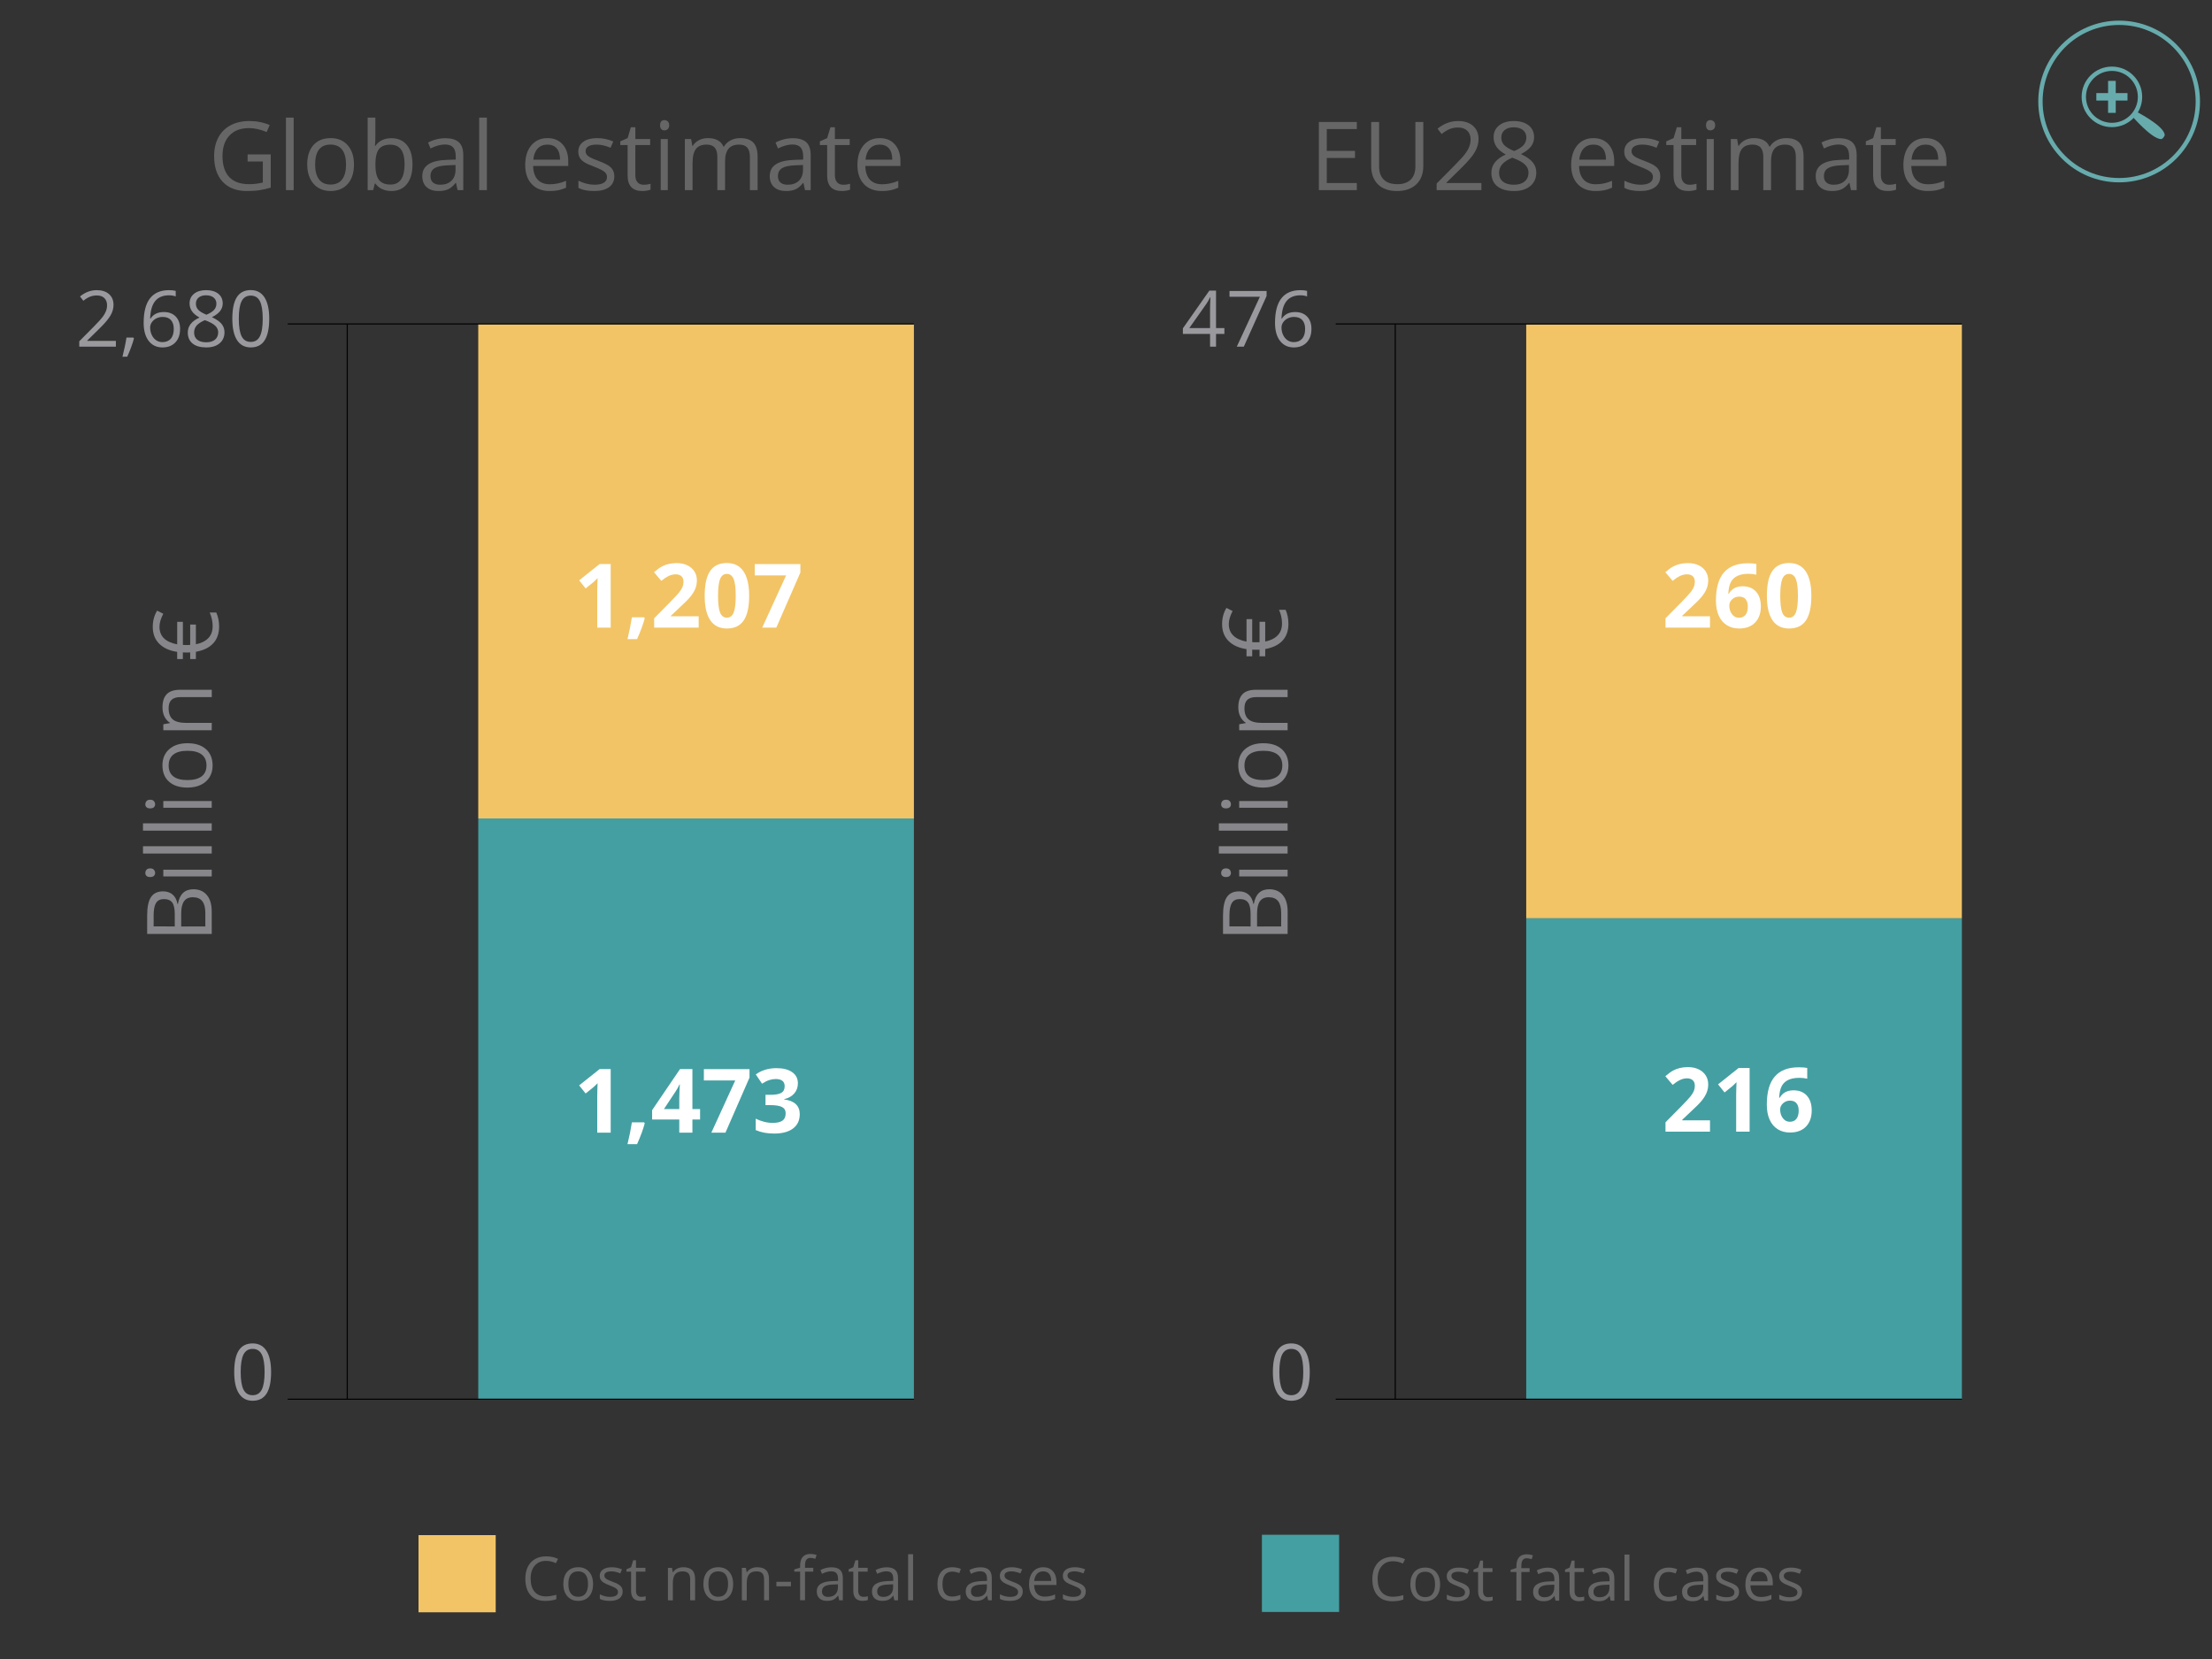 <?xml version="1.0" encoding="utf-8"?>
<!-- Generator: Adobe Illustrator 16.0.0, SVG Export Plug-In . SVG Version: 6.00 Build 0)  -->
<!DOCTYPE svg PUBLIC "-//W3C//DTD SVG 1.1//EN" "http://www.w3.org/Graphics/SVG/1.1/DTD/svg11.dtd">
<svg version="1.1" id="Capa_1" xmlns="http://www.w3.org/2000/svg" xmlns:xlink="http://www.w3.org/1999/xlink" x="0px" y="0px"
	 width="510.236px" height="382.676px" viewBox="0 0 510.236 382.676" enable-background="new 0 0 510.236 382.676"
	 xml:space="preserve">
<rect x="0" y="0" width="510.236" height="382.676" fill="#333333" stroke="none"/>
<g>
	<rect x="352.051" y="211.811" fill="#449FA2" width="100.491" height="110.943"/>
	<rect x="352.051" y="74.773" fill="#F2C466" width="100.491" height="137.038"/>
</g>
<g>
	<path fill="#9A999E" d="M272.852,77.02v-1.283l6.1-8.693h1.547v8.64h1.928v1.336h-1.928v2.944h-1.379V77.02H272.852z
		 M274.329,75.684h4.791v-4.271c0-0.838,0.029-1.784,0.088-2.839h-0.068c-0.281,0.563-0.545,1.028-0.791,1.397L274.329,75.684z"/>
	<path fill="#9A999E" d="M283.61,68.45v-1.336h8.553v1.161l-5.256,11.688h-1.617l5.326-11.514L283.61,68.45L283.61,68.45z"/>
	<path fill="#9A999E" d="M294.104,74.475c0-2.526,0.49-4.416,1.473-5.667c0.98-1.251,2.436-1.877,4.355-1.877
		c0.664,0,1.188,0.056,1.57,0.167v1.274c-0.453-0.17-0.973-0.255-1.555-0.255c-1.377,0-2.43,0.431-3.154,1.292
		c-0.729,0.862-1.125,2.215-1.195,4.062h0.104c0.646-0.997,1.664-1.495,3.061-1.495c1.16,0,2.074,0.348,2.742,1.043
		s1.002,1.64,1.002,2.832c0,1.333-0.365,2.382-1.1,3.145c-0.732,0.763-1.725,1.145-2.971,1.145c-1.33,0-2.385-0.499-3.164-1.498
		C294.495,77.644,294.104,76.255,294.104,74.475z M295.598,75.524c0,0.605,0.117,1.169,0.352,1.693
		c0.234,0.523,0.568,0.937,0.998,1.243c0.434,0.306,0.922,0.458,1.475,0.458c0.832,0,1.477-0.263,1.938-0.789
		c0.459-0.526,0.689-1.286,0.689-2.279c0-0.852-0.215-1.522-0.643-2.01c-0.428-0.487-1.064-0.731-1.916-0.731
		c-0.525,0-1.012,0.109-1.451,0.326c-0.438,0.217-0.789,0.517-1.049,0.899C295.729,74.716,295.598,75.113,295.598,75.524z"/>
</g>
<g>
	<path fill="#FFFFFF" d="M394.434,144.775h-10.258v-2.158l3.684-3.724c1.092-1.118,1.803-1.892,2.139-2.324
		c0.334-0.432,0.574-0.831,0.725-1.199c0.146-0.368,0.221-0.75,0.221-1.145c0-0.588-0.162-1.027-0.486-1.315
		s-0.758-0.432-1.301-0.432c-0.566,0-1.121,0.131-1.654,0.392c-0.535,0.261-1.096,0.632-1.678,1.114l-1.686-1.998
		c0.723-0.615,1.318-1.05,1.795-1.305c0.477-0.254,0.994-0.45,1.557-0.587c0.563-0.137,1.191-0.206,1.889-0.206
		c0.918,0,1.727,0.167,2.43,0.502s1.248,0.803,1.637,1.405c0.387,0.602,0.582,1.292,0.582,2.067c0,0.676-0.119,1.31-0.355,1.902
		c-0.236,0.592-0.605,1.199-1.104,1.822c-0.498,0.622-1.377,1.509-2.635,2.66l-1.887,1.777v0.14h6.393v2.612H394.434
		L394.434,144.775z"/>
	<path fill="#FFFFFF" d="M395.809,138.542c0-2.904,0.615-5.065,1.842-6.484c1.229-1.418,3.066-2.128,5.516-2.128
		c0.838,0,1.492,0.05,1.969,0.15v2.479c-0.596-0.134-1.186-0.201-1.768-0.201c-1.063,0-1.932,0.161-2.604,0.481
		c-0.672,0.321-1.176,0.797-1.51,1.425c-0.334,0.629-0.531,1.522-0.594,2.68h0.131c0.662-1.138,1.725-1.707,3.184-1.707
		c1.311,0,2.338,0.412,3.08,1.235c0.744,0.823,1.115,1.96,1.115,3.413c0,1.566-0.441,2.806-1.326,3.719
		c-0.883,0.914-2.107,1.37-3.672,1.37c-1.084,0-2.029-0.251-2.836-0.753c-0.809-0.501-1.432-1.234-1.867-2.198
		C396.028,141.062,395.809,139.901,395.809,138.542z M401.11,142.497c0.662,0,1.17-0.223,1.525-0.667
		c0.354-0.445,0.529-1.079,0.529-1.902c0-0.716-0.165-1.28-0.494-1.691c-0.332-0.412-0.832-0.618-1.5-0.618
		c-0.633,0-1.166,0.205-1.611,0.612c-0.445,0.408-0.668,0.883-0.668,1.425c0,0.796,0.209,1.469,0.627,2.018
		C399.936,142.223,400.469,142.497,401.11,142.497z"/>
	<path fill="#FFFFFF" d="M417.821,137.438c0,2.563-0.42,4.46-1.26,5.691s-2.133,1.847-3.879,1.847c-1.693,0-2.969-0.636-3.83-1.907
		c-0.859-1.271-1.289-3.148-1.289-5.631c0-2.589,0.418-4.498,1.254-5.726c0.838-1.228,2.125-1.842,3.865-1.842
		c1.693,0,2.973,0.642,3.84,1.927C417.387,133.082,417.821,134.962,417.821,137.438z M410.645,137.438c0,1.8,0.154,3.09,0.467,3.87
		c0.313,0.779,0.834,1.169,1.57,1.169c0.723,0,1.244-0.395,1.564-1.185s0.48-2.074,0.48-3.854c0-1.8-0.162-3.093-0.486-3.879
		c-0.322-0.786-0.844-1.179-1.561-1.179c-0.729,0-1.252,0.393-1.566,1.179C410.802,134.345,410.645,135.638,410.645,137.438z"/>
</g>
<g>
	<path fill="#FFFFFF" d="M394.434,261.034h-10.258v-2.158l3.684-3.724c1.092-1.117,1.803-1.895,2.139-2.324
		c0.334-0.432,0.574-0.83,0.725-1.199c0.146-0.367,0.221-0.749,0.221-1.145c0-0.588-0.162-1.026-0.486-1.314
		c-0.324-0.287-0.758-0.432-1.301-0.432c-0.566,0-1.121,0.131-1.654,0.392c-0.535,0.261-1.096,0.632-1.678,1.114l-1.686-1.998
		c0.723-0.615,1.318-1.051,1.795-1.305s0.994-0.449,1.557-0.588c0.563-0.138,1.191-0.205,1.889-0.205
		c0.918,0,1.727,0.168,2.43,0.502s1.248,0.803,1.637,1.406c0.387,0.602,0.582,1.291,0.582,2.064c0,0.677-0.119,1.313-0.355,1.9
		c-0.236,0.594-0.605,1.199-1.104,1.822c-0.498,0.622-1.377,1.51-2.635,2.66l-1.887,1.776v0.14h6.393v2.612h-0.005V261.034
		L394.434,261.034z"/>
	<path fill="#FFFFFF" d="M403.579,261.034h-3.102v-8.491l0.029-1.396l0.051-1.524c-0.516,0.517-0.873,0.854-1.074,1.015
		l-1.686,1.354l-1.496-1.867l4.729-3.765h2.549V261.034z"/>
	<path fill="#FFFFFF" d="M407.546,254.801c0-2.904,0.611-5.064,1.842-6.484c1.227-1.418,3.064-2.127,5.516-2.127
		c0.836,0,1.492,0.052,1.967,0.15v2.479c-0.596-0.133-1.184-0.198-1.768-0.198c-1.063,0-1.932,0.161-2.604,0.479
		c-0.672,0.321-1.176,0.797-1.512,1.426c-0.334,0.631-0.531,1.521-0.592,2.682h0.131c0.662-1.139,1.723-1.707,3.183-1.707
		c1.313,0,2.341,0.412,3.081,1.234c0.742,0.822,1.113,1.959,1.113,3.412c0,1.565-0.439,2.807-1.324,3.721
		c-0.883,0.912-2.105,1.367-3.674,1.367c-1.084,0-2.028-0.25-2.836-0.752c-0.807-0.502-1.428-1.232-1.867-2.196
		C407.762,257.32,407.546,256.16,407.546,254.801z M412.844,258.756c0.662,0,1.172-0.223,1.523-0.668
		c0.355-0.445,0.533-1.078,0.533-1.902c0-0.715-0.166-1.277-0.498-1.688c-0.33-0.411-0.83-0.618-1.5-0.618
		c-0.629,0-1.166,0.205-1.611,0.613c-0.443,0.406-0.668,0.883-0.668,1.425c0,0.796,0.213,1.47,0.631,2.019
		C411.673,258.48,412.2,258.756,412.844,258.756z"/>
</g>
<rect x="110.319" y="188.787" fill="#449FA2" width="100.49" height="133.97"/>
<rect x="110.319" y="74.726" fill="#F2C466" width="100.49" height="114.061"/>
<path fill="#87868A" d="M45.182,152.019h-1.313v-1.529l-0.428,0.021h-0.448l-0.813-0.021v1.528h-1.313v-1.652
	c-1.771-0.265-3.146-0.894-4.146-1.885c-0.992-0.992-1.484-2.292-1.484-3.902c0-1.365,0.334-2.608,1.002-3.729l1.42,0.724
	c-0.582,1.128-0.872,2.13-0.872,3.006c0,2.167,1.357,3.519,4.086,4.055v-5.195h1.313v5.319l0.581,0.021h0.646l0.458-0.021v-4.698
	h1.313v4.554c1.229-0.251,2.185-0.721,2.854-1.41c0.675-0.689,1.015-1.611,1.015-2.767c0-1.06-0.229-2.109-0.682-3.148h1.521
	c0.438,0.992,0.649,2.068,0.649,3.23c0,1.609-0.457,2.905-1.371,3.887c-0.913,0.981-2.239,1.628-3.985,1.94L45.182,152.019
	L45.182,152.019z"/>
<line fill="none" stroke="#000000" stroke-width="0.25" stroke-miterlimit="10" x1="210.81" y1="322.754" x2="66.381" y2="322.754"/>
<line fill="none" stroke="#000000" stroke-width="0.25" stroke-miterlimit="10" x1="80.1" y1="74.725" x2="80.1" y2="322.754"/>
<line fill="none" stroke="#000000" stroke-width="0.25" stroke-miterlimit="10" x1="210.81" y1="74.725" x2="66.381" y2="74.725"/>
<path fill="#87868A" d="M291.846,151.387h-1.314v-1.528l-0.428,0.021h-0.449l-0.813-0.021v1.528h-1.314v-1.652
	c-1.77-0.265-3.146-0.894-4.146-1.885c-0.991-0.992-1.487-2.292-1.487-3.902c0-1.365,0.334-2.608,1.002-3.729l1.418,0.724
	c-0.58,1.128-0.871,2.13-0.871,3.006c0,2.167,1.361,3.519,4.086,4.055v-5.195h1.314v5.319l0.582,0.021h0.645l0.461-0.021v-4.698
	h1.313v4.554c1.229-0.251,2.182-0.721,2.854-1.41c0.683-0.689,1.019-1.611,1.019-2.767c0-1.06-0.229-2.109-0.688-3.148h1.521
	c0.436,0.992,0.646,2.068,0.646,3.23c0,1.609-0.452,2.905-1.366,3.887c-0.911,0.981-2.24,1.628-3.986,1.94v1.671H291.846z"/>
<line fill="none" stroke="#000000" stroke-width="0.25" stroke-miterlimit="10" x1="321.84" y1="74.724" x2="321.84" y2="322.754"/>
<line fill="none" stroke="#000000" stroke-width="0.25" stroke-miterlimit="10" x1="452.55" y1="322.754" x2="308.108" y2="322.754"/>
<g>
	
		<line fill="none" stroke="#000000" stroke-width="0.25" stroke-miterlimit="10" x1="452.55" y1="74.724" x2="308.108" y2="74.724"/>
</g>
<rect x="96.538" y="354.105" fill="#F2C466" width="17.804" height="17.801"/>
<g>
	<path fill="#666666" d="M121.177,364.125c0-1.027,0.188-1.932,0.567-2.705c0.382-0.773,0.938-1.371,1.66-1.791
		c0.729-0.418,1.582-0.627,2.566-0.627c1.049,0,1.965,0.189,2.748,0.574l-0.492,0.996c-0.756-0.354-1.516-0.531-2.271-0.531
		c-1.099,0-1.966,0.365-2.601,1.098c-0.638,0.729-0.955,1.729-0.955,3.002c0,1.311,0.308,2.314,0.92,3.027
		c0.613,0.713,1.486,1.068,2.621,1.068c0.697,0,1.492-0.125,2.387-0.375v1.021c-0.688,0.263-1.547,0.394-2.563,0.394
		c-1.475,0-2.605-0.444-3.4-1.342C121.574,367.04,121.177,365.771,121.177,364.125z"/>
	<path fill="#666666" d="M129.942,365.379c0-1.219,0.305-2.168,0.913-2.85c0.605-0.68,1.454-1.021,2.535-1.021
		c1.046,0,1.876,0.35,2.487,1.044c0.615,0.696,0.928,1.64,0.928,2.825c0,1.225-0.312,2.18-0.924,2.865
		c-0.609,0.688-1.461,1.029-2.542,1.029c-0.669,0-1.263-0.156-1.775-0.477c-0.521-0.313-0.918-0.768-1.199-1.354
		C130.083,366.857,129.942,366.168,129.942,365.379z M131.104,365.379c0,0.959,0.188,1.689,0.575,2.191
		c0.383,0.504,0.942,0.756,1.688,0.756c0.743,0,1.313-0.25,1.694-0.75c0.385-0.502,0.578-1.232,0.578-2.197
		c0-0.955-0.193-1.68-0.578-2.176c-0.389-0.494-0.955-0.742-1.708-0.742c-0.744,0-1.31,0.244-1.688,0.732
		C131.295,363.684,131.104,364.411,131.104,365.379z"/>
	<path fill="#666666" d="M138.337,363.489c0-0.611,0.247-1.095,0.743-1.447c0.496-0.354,1.178-0.53,2.042-0.53
		c0.803,0,1.585,0.163,2.354,0.491l-0.396,0.925c-0.75-0.312-1.429-0.466-2.037-0.466c-0.539,0-0.94,0.084-1.22,0.252
		c-0.273,0.171-0.411,0.402-0.411,0.699c0,0.201,0.053,0.373,0.154,0.515c0.103,0.146,0.269,0.276,0.496,0.403
		c0.229,0.129,0.667,0.313,1.313,0.558c0.894,0.323,1.486,0.649,1.792,0.979c0.312,0.329,0.46,0.741,0.46,1.239
		c0,0.69-0.259,1.229-0.771,1.604c-0.521,0.375-1.241,0.563-2.175,0.563c-0.992,0-1.771-0.151-2.32-0.465v-1.047
		c0.356,0.184,0.745,0.323,1.156,0.434c0.41,0.104,0.81,0.154,1.188,0.154c0.596,0,1.051-0.097,1.37-0.283
		c0.319-0.188,0.479-0.479,0.479-0.864c0-0.293-0.131-0.543-0.384-0.75c-0.255-0.209-0.748-0.453-1.479-0.733
		c-0.699-0.265-1.194-0.488-1.487-0.685c-0.292-0.195-0.51-0.416-0.649-0.662C138.408,364.126,138.337,363.831,138.337,363.489z"/>
	<path fill="#666666" d="M144.503,362.529v-0.547l1.072-0.476l0.479-1.6h0.652v1.731h2.174v0.883h-2.174v4.418
		c0,0.453,0.106,0.806,0.32,1.043c0.214,0.242,0.508,0.363,0.882,0.363c0.2,0,0.396-0.017,0.581-0.045
		c0.188-0.029,0.335-0.063,0.444-0.095v0.858c-0.123,0.06-0.309,0.104-0.543,0.146c-0.24,0.037-0.455,0.058-0.646,0.058
		c-1.448,0-2.174-0.765-2.174-2.289v-4.457L144.503,362.529L144.503,362.529z"/>
	<path fill="#666666" d="M154.072,369.141v-7.492h0.923l0.188,1.016h0.055c0.229-0.365,0.559-0.646,0.979-0.852
		c0.422-0.203,0.891-0.303,1.4-0.303c0.902,0,1.581,0.219,2.037,0.652c0.456,0.438,0.684,1.133,0.684,2.09v4.889H159.2v-4.854
		c0-0.611-0.139-1.068-0.417-1.369c-0.277-0.302-0.713-0.453-1.306-0.453c-0.784,0-1.358,0.213-1.727,0.643
		c-0.36,0.424-0.548,1.125-0.548,2.104v3.938L154.072,369.141L154.072,369.141z"/>
	<path fill="#666666" d="M162.25,365.379c0-1.219,0.309-2.168,0.913-2.85c0.608-0.68,1.453-1.021,2.534-1.021
		c1.046,0,1.876,0.35,2.491,1.044c0.616,0.696,0.924,1.64,0.924,2.825c0,1.225-0.307,2.18-0.92,2.865
		c-0.612,0.688-1.461,1.029-2.542,1.029c-0.669,0-1.262-0.156-1.778-0.477c-0.519-0.313-0.918-0.768-1.199-1.354
		C162.389,366.857,162.25,366.168,162.25,365.379z M163.412,365.379c0,0.959,0.19,1.689,0.574,2.191
		c0.384,0.504,0.947,0.756,1.691,0.756c0.739,0,1.309-0.25,1.69-0.75c0.385-0.502,0.578-1.232,0.578-2.197
		c0-0.955-0.193-1.68-0.578-2.176c-0.387-0.494-0.955-0.742-1.708-0.742c-0.744,0-1.307,0.244-1.686,0.732
		C163.6,363.684,163.412,364.411,163.412,365.379z"/>
	<path fill="#666666" d="M171.122,369.141v-7.492h0.923l0.188,1.016h0.055c0.232-0.365,0.563-0.646,0.979-0.852
		c0.417-0.203,0.887-0.303,1.397-0.303c0.901,0,1.581,0.219,2.036,0.652c0.456,0.438,0.688,1.133,0.688,2.09v4.889h-1.139v-4.854
		c0-0.611-0.14-1.068-0.417-1.369c-0.274-0.302-0.713-0.453-1.307-0.453c-0.784,0-1.357,0.213-1.723,0.643
		c-0.364,0.424-0.551,1.125-0.551,2.104v3.938L171.122,369.141L171.122,369.141z"/>
	<path fill="#666666" d="M179.087,365.906v-1.038h3.355v1.038H179.087z"/>
	<path fill="#666666" d="M183.214,362.529v-0.514l1.344-0.41v-0.414c0-1.834,0.805-2.75,2.409-2.75c0.396,0,0.861,0.078,1.396,0.231
		l-0.294,0.897c-0.438-0.145-0.813-0.215-1.121-0.215c-0.429,0-0.744,0.146-0.949,0.433c-0.205,0.28-0.309,0.737-0.309,1.369v0.481
		h1.907v0.883h-1.907v6.608h-1.135v-6.608L183.214,362.529L183.214,362.529z"/>
	<path fill="#666666" d="M188.402,367.077c0-1.511,1.212-2.302,3.636-2.373l1.272-0.043v-0.472c0-0.594-0.126-1.032-0.379-1.315
		c-0.252-0.285-0.656-0.426-1.211-0.426c-0.623,0-1.328,0.192-2.115,0.579l-0.354-0.87c0.369-0.197,0.772-0.353,1.213-0.466
		c0.439-0.11,0.885-0.168,1.323-0.168c0.896,0,1.554,0.199,1.982,0.597c0.432,0.396,0.646,1.03,0.646,1.905v5.113h-0.841
		l-0.227-1.058h-0.059c-0.373,0.465-0.745,0.776-1.114,0.94c-0.368,0.164-0.835,0.246-1.39,0.246c-0.747,0-1.332-0.188-1.755-0.567
		C188.609,368.32,188.402,367.779,188.402,367.077z M189.605,367.09c0,0.412,0.124,0.727,0.372,0.939
		c0.248,0.217,0.595,0.322,1.04,0.322c0.705,0,1.259-0.193,1.662-0.584c0.398-0.393,0.604-0.938,0.604-1.639v-0.68l-1.134,0.049
		c-0.899,0.029-1.55,0.172-1.947,0.422C189.804,366.174,189.605,366.563,189.605,367.09z"/>
	<path fill="#666666" d="M195.759,362.529v-0.547l1.073-0.476l0.479-1.6h0.652v1.731h2.178v0.883h-2.178v4.418
		c0,0.453,0.106,0.806,0.321,1.043c0.214,0.242,0.508,0.363,0.882,0.363c0.2,0,0.396-0.017,0.581-0.045
		c0.188-0.029,0.335-0.063,0.443-0.095v0.858c-0.123,0.06-0.305,0.104-0.543,0.146c-0.239,0.037-0.455,0.058-0.646,0.058
		c-1.445,0-2.174-0.765-2.174-2.289v-4.457L195.759,362.529L195.759,362.529z"/>
	<path fill="#666666" d="M201.131,367.077c0-1.511,1.212-2.302,3.639-2.373l1.271-0.043v-0.472c0-0.594-0.126-1.032-0.379-1.315
		c-0.253-0.285-0.656-0.426-1.212-0.426c-0.622,0-1.327,0.192-2.114,0.579l-0.354-0.87c0.369-0.197,0.771-0.353,1.213-0.466
		c0.438-0.11,0.882-0.168,1.323-0.168c0.894,0,1.554,0.199,1.979,0.597c0.435,0.396,0.646,1.03,0.646,1.905v5.113h-0.843
		l-0.228-1.058h-0.056c-0.373,0.465-0.745,0.776-1.114,0.94c-0.371,0.164-0.834,0.246-1.39,0.246c-0.747,0-1.332-0.188-1.758-0.567
		C201.343,368.323,201.131,367.779,201.131,367.077z M202.335,367.09c0,0.412,0.124,0.727,0.372,0.939
		c0.248,0.217,0.599,0.322,1.04,0.322c0.705,0,1.259-0.193,1.662-0.584c0.401-0.393,0.604-0.938,0.604-1.639v-0.68l-1.137,0.049
		c-0.896,0.029-1.55,0.172-1.944,0.422C202.534,366.173,202.335,366.563,202.335,367.09z"/>
	<path fill="#666666" d="M209.478,369.141v-10.639h1.135v10.639H209.478z"/>
	<path fill="#666666" d="M216.239,365.441c0-1.254,0.301-2.226,0.899-2.905c0.598-0.683,1.457-1.024,2.569-1.024
		c0.359,0,0.724,0.038,1.08,0.116c0.359,0.076,0.646,0.168,0.852,0.272l-0.353,0.964c-0.251-0.101-0.521-0.185-0.816-0.25
		c-0.3-0.064-0.563-0.099-0.786-0.099c-1.521,0-2.283,0.971-2.283,2.907c0,0.925,0.187,1.632,0.559,2.119
		c0.371,0.492,0.921,0.737,1.649,0.737c0.624,0,1.266-0.137,1.921-0.401v1.004c-0.501,0.265-1.133,0.394-1.894,0.394
		c-1.089,0-1.926-0.334-2.516-1.002C216.534,367.607,216.239,366.663,216.239,365.441z"/>
	<path fill="#666666" d="M222.76,367.077c0-1.511,1.216-2.302,3.639-2.373l1.271-0.043v-0.472c0-0.594-0.126-1.032-0.379-1.315
		c-0.252-0.285-0.656-0.426-1.211-0.426c-0.623,0-1.328,0.192-2.115,0.579l-0.354-0.87c0.369-0.197,0.771-0.353,1.213-0.466
		c0.44-0.11,0.882-0.168,1.323-0.168c0.894,0,1.555,0.199,1.979,0.597c0.435,0.396,0.646,1.03,0.646,1.905v5.113h-0.841
		l-0.229-1.058h-0.056c-0.373,0.465-0.745,0.776-1.114,0.94c-0.371,0.164-0.834,0.246-1.39,0.246c-0.747,0-1.332-0.188-1.755-0.567
		C222.971,368.323,222.76,367.779,222.76,367.077z M223.963,367.09c0,0.412,0.124,0.727,0.372,0.939
		c0.248,0.217,0.599,0.322,1.04,0.322c0.705,0,1.259-0.193,1.662-0.584c0.401-0.393,0.604-0.938,0.604-1.639v-0.68l-1.137,0.049
		c-0.896,0.029-1.55,0.172-1.944,0.422C224.163,366.174,223.963,366.563,223.963,367.09z"/>
	<path fill="#666666" d="M230.629,363.489c0-0.611,0.248-1.095,0.744-1.447c0.495-0.354,1.177-0.53,2.042-0.53
		c0.802,0,1.585,0.163,2.354,0.491l-0.396,0.925c-0.75-0.312-1.43-0.466-2.037-0.466c-0.539,0-0.941,0.084-1.221,0.252
		c-0.273,0.171-0.41,0.402-0.41,0.699c0,0.201,0.052,0.373,0.153,0.515c0.104,0.146,0.27,0.276,0.496,0.403
		c0.229,0.129,0.667,0.313,1.313,0.558c0.893,0.323,1.485,0.649,1.792,0.979c0.311,0.329,0.46,0.741,0.46,1.239
		c0,0.69-0.26,1.229-0.771,1.604c-0.52,0.375-1.241,0.563-2.175,0.563c-0.992,0-1.77-0.151-2.32-0.465v-1.047
		c0.355,0.184,0.745,0.323,1.156,0.434c0.408,0.104,0.81,0.154,1.188,0.154c0.594,0,1.05-0.097,1.369-0.283
		c0.319-0.188,0.479-0.479,0.479-0.864c0-0.293-0.131-0.543-0.384-0.75c-0.254-0.209-0.748-0.453-1.479-0.733
		c-0.699-0.265-1.193-0.488-1.486-0.685c-0.292-0.195-0.511-0.416-0.652-0.662C230.7,364.125,230.629,363.831,230.629,363.489z"/>
	<path fill="#666666" d="M237.369,365.456c0-1.209,0.297-2.168,0.89-2.879c0.597-0.711,1.393-1.066,2.393-1.066
		c0.937,0,1.676,0.31,2.222,0.927c0.545,0.619,0.816,1.437,0.816,2.444v0.718h-5.154c0.022,0.879,0.245,1.547,0.669,2.004
		c0.422,0.455,1.02,0.687,1.782,0.687c0.806,0,1.601-0.168,2.387-0.507v1.013c-0.396,0.175-0.776,0.3-1.136,0.373
		c-0.356,0.073-0.787,0.108-1.292,0.108c-1.104,0-1.979-0.338-2.613-1.012C237.689,367.59,237.369,366.652,237.369,365.456z
		 M238.557,364.676h3.924c0-0.717-0.16-1.264-0.479-1.645c-0.315-0.381-0.772-0.57-1.369-0.57c-0.604,0-1.083,0.195-1.438,0.588
		C238.836,363.441,238.622,363.982,238.557,364.676z"/>
	<path fill="#666666" d="M245.163,363.489c0-0.611,0.248-1.095,0.743-1.447c0.496-0.354,1.178-0.53,2.042-0.53
		c0.803,0,1.585,0.163,2.352,0.491l-0.396,0.925c-0.75-0.312-1.429-0.466-2.037-0.466c-0.538,0-0.944,0.084-1.22,0.252
		c-0.273,0.171-0.411,0.402-0.411,0.699c0,0.201,0.053,0.373,0.154,0.515c0.104,0.146,0.27,0.276,0.496,0.403
		c0.229,0.129,0.667,0.313,1.313,0.558c0.89,0.323,1.486,0.649,1.793,0.979s0.46,0.741,0.46,1.239c0,0.69-0.26,1.229-0.771,1.604
		c-0.52,0.375-1.241,0.563-2.179,0.563c-0.988,0-1.767-0.151-2.316-0.465v-1.047c0.355,0.184,0.745,0.323,1.152,0.434
		c0.412,0.104,0.813,0.154,1.19,0.154c0.595,0,1.051-0.097,1.37-0.283c0.316-0.188,0.479-0.479,0.479-0.864
		c0-0.293-0.127-0.543-0.38-0.75c-0.254-0.209-0.748-0.453-1.479-0.733c-0.699-0.265-1.194-0.488-1.487-0.685
		c-0.292-0.195-0.51-0.416-0.652-0.662C245.234,364.126,245.163,363.831,245.163,363.489z"/>
</g>
<rect x="291.083" y="354.021" fill="#449FA2" width="17.807" height="17.804"/>
<g>
	<path fill="#666666" d="M316.556,364.208c0-1.028,0.188-1.933,0.572-2.705c0.381-0.774,0.934-1.371,1.656-1.791
		c0.729-0.418,1.582-0.627,2.565-0.627c1.049,0,1.965,0.19,2.748,0.574l-0.492,0.996c-0.756-0.354-1.512-0.531-2.27-0.531
		c-1.102,0-1.969,0.365-2.604,1.097c-0.637,0.729-0.954,1.729-0.954,3.002c0,1.311,0.311,2.315,0.92,3.028
		c0.612,0.713,1.485,1.067,2.621,1.067c0.696,0,1.491-0.125,2.391-0.375v1.021c-0.693,0.263-1.551,0.394-2.564,0.394
		c-1.471,0-2.604-0.444-3.399-1.34C316.954,367.123,316.556,365.855,316.556,364.208z"/>
	<path fill="#666666" d="M325.322,365.461c0-1.219,0.31-2.168,0.912-2.85c0.609-0.68,1.455-1.021,2.535-1.021
		c1.047,0,1.877,0.35,2.492,1.043c0.614,0.697,0.924,1.641,0.924,2.826c0,1.225-0.307,2.18-0.92,2.865
		c-0.613,0.688-1.461,1.029-2.543,1.029c-0.668,0-1.262-0.158-1.779-0.477c-0.518-0.313-0.918-0.768-1.198-1.354
		C325.467,366.939,325.322,366.25,325.322,365.461z M326.484,365.461c0,0.959,0.191,1.689,0.574,2.191
		c0.383,0.504,0.947,0.756,1.688,0.756c0.744,0,1.313-0.25,1.694-0.75c0.386-0.502,0.578-1.232,0.578-2.197
		c0-0.955-0.192-1.68-0.578-2.176c-0.387-0.494-0.955-0.742-1.709-0.742c-0.744,0-1.305,0.244-1.684,0.732
		C326.677,363.766,326.484,364.493,326.484,365.461z"/>
	<path fill="#666666" d="M333.719,363.57c0-0.61,0.248-1.094,0.744-1.446c0.492-0.354,1.178-0.531,2.043-0.531
		c0.801,0,1.584,0.164,2.35,0.492l-0.396,0.924c-0.75-0.311-1.432-0.465-2.034-0.465c-0.539,0-0.945,0.084-1.226,0.252
		c-0.271,0.17-0.409,0.402-0.409,0.699c0,0.2,0.055,0.373,0.153,0.515c0.104,0.146,0.271,0.276,0.496,0.403
		c0.229,0.129,0.666,0.313,1.314,0.558c0.889,0.323,1.481,0.649,1.793,0.979c0.307,0.329,0.459,0.741,0.459,1.239
		c0,0.69-0.262,1.229-0.775,1.604c-0.516,0.377-1.24,0.563-2.174,0.563c-0.992,0-1.769-0.151-2.32-0.465v-1.047
		c0.359,0.182,0.744,0.323,1.156,0.432c0.412,0.107,0.809,0.156,1.191,0.156c0.594,0,1.049-0.097,1.365-0.283
		c0.319-0.188,0.479-0.479,0.479-0.864c0-0.293-0.127-0.543-0.381-0.75c-0.254-0.209-0.748-0.453-1.482-0.735
		c-0.698-0.263-1.19-0.486-1.487-0.683c-0.29-0.195-0.511-0.416-0.648-0.662C333.788,364.208,333.719,363.913,333.719,363.57z"/>
	<path fill="#666666" d="M339.885,362.611v-0.547l1.068-0.476l0.479-1.601h0.656v1.732h2.174v0.883h-2.174v4.418
		c0,0.453,0.104,0.806,0.318,1.043c0.216,0.242,0.512,0.363,0.885,0.363c0.197,0,0.395-0.017,0.581-0.045
		c0.187-0.029,0.335-0.063,0.439-0.095v0.858c-0.123,0.06-0.305,0.104-0.543,0.146c-0.239,0.037-0.455,0.058-0.646,0.058
		c-1.448,0-2.177-0.765-2.177-2.289v-4.457L339.885,362.611L339.885,362.611z"/>
	<path fill="#666666" d="M348.447,362.611v-0.514l1.341-0.41v-0.414c0-1.834,0.809-2.75,2.411-2.75c0.396,0,0.861,0.078,1.396,0.231
		l-0.293,0.896c-0.438-0.143-0.813-0.213-1.121-0.213c-0.43,0-0.746,0.146-0.951,0.433c-0.205,0.28-0.307,0.737-0.307,1.368v0.482
		h1.902v0.883h-1.902v6.608h-1.139v-6.608L348.447,362.611L348.447,362.611z"/>
	<path fill="#666666" d="M353.635,367.159c0-1.511,1.213-2.302,3.635-2.373l1.273-0.043v-0.472c0-0.594-0.125-1.032-0.383-1.315
		c-0.252-0.285-0.652-0.427-1.211-0.427c-0.623,0-1.324,0.193-2.111,0.58l-0.354-0.871c0.369-0.196,0.773-0.352,1.213-0.465
		c0.439-0.11,0.882-0.168,1.322-0.168c0.895,0,1.556,0.199,1.984,0.597c0.429,0.396,0.645,1.03,0.645,1.905v5.113h-0.84
		l-0.229-1.058h-0.057c-0.373,0.465-0.743,0.774-1.114,0.94c-0.37,0.164-0.834,0.246-1.39,0.246c-0.746,0-1.332-0.188-1.754-0.567
		C353.844,368.402,353.635,367.861,353.635,367.159z M354.842,367.172c0,0.412,0.125,0.727,0.373,0.939
		c0.247,0.217,0.594,0.322,1.036,0.322c0.704,0,1.263-0.193,1.661-0.584c0.401-0.393,0.604-0.938,0.604-1.639v-0.68l-1.133,0.049
		c-0.9,0.029-1.549,0.172-1.947,0.422C355.038,366.256,354.842,366.646,354.842,367.172z"/>
	<path fill="#666666" d="M360.993,362.611v-0.547l1.071-0.476l0.479-1.601h0.651v1.732h2.175v0.883h-2.175v4.418
		c0,0.453,0.107,0.806,0.322,1.043c0.213,0.242,0.508,0.363,0.881,0.363c0.201,0,0.396-0.017,0.582-0.045
		c0.188-0.029,0.334-0.063,0.443-0.095v0.858c-0.123,0.06-0.309,0.104-0.543,0.146c-0.24,0.037-0.455,0.058-0.646,0.058
		c-1.448,0-2.174-0.765-2.174-2.289v-4.457L360.993,362.611L360.993,362.611z"/>
	<path fill="#666666" d="M366.363,367.159c0-1.511,1.214-2.302,3.636-2.373l1.272-0.043v-0.472c0-0.594-0.125-1.032-0.379-1.315
		c-0.252-0.285-0.656-0.427-1.211-0.427c-0.623,0-1.328,0.193-2.115,0.58l-0.352-0.871c0.368-0.196,0.771-0.352,1.213-0.465
		c0.438-0.11,0.881-0.168,1.321-0.168c0.894,0,1.556,0.199,1.98,0.597c0.43,0.396,0.646,1.03,0.646,1.905v5.113h-0.844l-0.228-1.058
		h-0.055c-0.373,0.465-0.744,0.774-1.115,0.94c-0.371,0.164-0.834,0.246-1.391,0.246c-0.744,0-1.332-0.188-1.756-0.567
		C366.575,368.404,366.363,367.861,366.363,367.159z M367.566,367.172c0,0.412,0.125,0.727,0.373,0.939
		c0.248,0.217,0.594,0.322,1.039,0.322c0.705,0,1.26-0.193,1.662-0.584c0.398-0.393,0.604-0.938,0.604-1.639v-0.68l-1.134,0.049
		c-0.896,0.029-1.549,0.172-1.946,0.422C367.765,366.256,367.566,366.646,367.566,367.172z"/>
	<path fill="#666666" d="M374.716,369.223v-10.639h1.135v10.639H374.716z"/>
	<path fill="#666666" d="M381.472,365.523c0-1.254,0.299-2.226,0.896-2.905c0.603-0.683,1.456-1.025,2.573-1.025
		c0.359,0,0.72,0.039,1.08,0.117c0.359,0.076,0.644,0.168,0.849,0.272l-0.351,0.963c-0.25-0.1-0.522-0.184-0.819-0.25
		c-0.296-0.063-0.56-0.098-0.785-0.098c-1.521,0-2.279,0.971-2.279,2.907c0,0.925,0.186,1.628,0.557,2.119
		c0.371,0.492,0.922,0.737,1.65,0.737c0.625,0,1.266-0.137,1.922-0.401v1.004c-0.502,0.265-1.133,0.394-1.896,0.394
		c-1.084,0-1.923-0.334-2.513-1.002C381.767,367.689,381.472,366.745,381.472,365.523z"/>
	<path fill="#666666" d="M387.993,367.159c0-1.511,1.213-2.302,3.639-2.373l1.271-0.043v-0.472c0-0.594-0.125-1.032-0.379-1.315
		c-0.252-0.285-0.656-0.427-1.211-0.427c-0.623,0-1.328,0.193-2.115,0.58l-0.352-0.871c0.369-0.196,0.771-0.352,1.213-0.465
		c0.438-0.11,0.881-0.168,1.322-0.168c0.893,0,1.555,0.199,1.979,0.597c0.434,0.396,0.646,1.03,0.646,1.905v5.113h-0.84
		l-0.229-1.058h-0.055c-0.373,0.465-0.744,0.774-1.115,0.94c-0.371,0.164-0.834,0.246-1.389,0.246c-0.746,0-1.332-0.188-1.757-0.567
		C388.204,368.404,387.993,367.861,387.993,367.159z M389.195,367.172c0,0.412,0.125,0.727,0.373,0.939
		c0.248,0.217,0.595,0.322,1.039,0.322c0.705,0,1.261-0.193,1.662-0.584c0.402-0.393,0.604-0.938,0.604-1.639v-0.68l-1.134,0.049
		c-0.896,0.029-1.549,0.172-1.942,0.422C389.394,366.256,389.195,366.646,389.195,367.172z"/>
	<path fill="#666666" d="M395.861,363.57c0-0.61,0.248-1.094,0.744-1.446c0.496-0.354,1.179-0.531,2.043-0.531
		c0.802,0,1.584,0.164,2.351,0.492l-0.396,0.924c-0.75-0.311-1.43-0.465-2.037-0.465c-0.539,0-0.944,0.084-1.221,0.252
		c-0.273,0.17-0.41,0.402-0.41,0.699c0,0.2,0.051,0.373,0.154,0.515c0.102,0.146,0.268,0.276,0.496,0.403
		c0.229,0.129,0.665,0.313,1.313,0.558c0.89,0.323,1.486,0.649,1.793,0.979c0.308,0.329,0.459,0.741,0.459,1.239
		c0,0.69-0.258,1.229-0.771,1.604c-0.52,0.376-1.24,0.563-2.178,0.563c-0.988,0-1.767-0.151-2.316-0.465v-1.047
		c0.354,0.182,0.743,0.323,1.152,0.432c0.411,0.104,0.813,0.156,1.19,0.156c0.594,0,1.049-0.097,1.369-0.283
		c0.316-0.188,0.479-0.479,0.479-0.864c0-0.293-0.127-0.543-0.382-0.75c-0.254-0.209-0.747-0.453-1.479-0.735
		c-0.699-0.263-1.195-0.486-1.488-0.683c-0.291-0.195-0.51-0.416-0.651-0.662S395.861,363.913,395.861,363.57z"/>
	<path fill="#666666" d="M402.601,365.538c0-1.209,0.297-2.168,0.889-2.879c0.599-0.711,1.394-1.066,2.394-1.066
		c0.936,0,1.676,0.31,2.221,0.927c0.545,0.619,0.818,1.437,0.818,2.444v0.718h-5.154c0.021,0.879,0.244,1.547,0.668,2.004
		c0.422,0.455,1.016,0.687,1.783,0.687c0.805,0,1.6-0.169,2.385-0.509v1.015c-0.4,0.174-0.777,0.299-1.135,0.373
		c-0.358,0.071-0.787,0.108-1.291,0.108c-1.105,0-1.979-0.338-2.615-1.012C402.926,367.672,402.601,366.734,402.601,365.538z
		 M403.792,364.758h3.928c0-0.717-0.16-1.264-0.48-1.645c-0.313-0.381-0.771-0.57-1.369-0.57c-0.602,0-1.081,0.195-1.438,0.588
		C404.066,363.521,403.853,364.064,403.792,364.758z"/>
	<path fill="#666666" d="M410.394,363.57c0-0.61,0.248-1.094,0.744-1.446c0.496-0.354,1.178-0.531,2.043-0.531
		c0.801,0,1.584,0.164,2.35,0.492l-0.395,0.924c-0.75-0.311-1.434-0.465-2.037-0.465c-0.539,0-0.945,0.084-1.221,0.252
		c-0.273,0.17-0.41,0.402-0.41,0.699c0,0.2,0.051,0.373,0.15,0.515c0.104,0.146,0.271,0.276,0.495,0.403
		c0.229,0.129,0.666,0.313,1.314,0.558c0.889,0.323,1.482,0.649,1.793,0.979c0.307,0.329,0.459,0.741,0.459,1.239
		c0,0.69-0.258,1.229-0.775,1.604c-0.516,0.377-1.235,0.563-2.174,0.563c-0.992,0-1.766-0.151-2.319-0.465v-1.047
		c0.358,0.182,0.743,0.323,1.155,0.432c0.412,0.107,0.813,0.156,1.191,0.156c0.594,0,1.049-0.097,1.369-0.283
		c0.316-0.188,0.479-0.479,0.479-0.864c0-0.293-0.127-0.543-0.381-0.75c-0.254-0.209-0.748-0.453-1.481-0.735
		c-0.695-0.263-1.191-0.486-1.484-0.683c-0.291-0.195-0.511-0.416-0.652-0.662C410.469,364.208,410.394,363.913,410.394,363.57z"/>
</g>
<g>
	<path fill="#666666" d="M49.391,35.996c0-1.633,0.321-3.063,0.979-4.292c0.655-1.228,1.604-2.166,2.831-2.814
		c1.231-0.648,2.675-0.972,4.329-0.972c1.676,0,3.237,0.308,4.684,0.924l-0.709,1.611c-1.418-0.602-2.775-0.902-4.093-0.902
		c-1.912,0-3.405,0.569-4.479,1.708c-1.074,1.139-1.611,2.718-1.611,4.737c0,2.127,0.517,3.74,1.552,4.839
		c1.035,1.1,2.562,1.649,4.563,1.649c1.088,0,2.146-0.125,3.188-0.377v-4.854h-3.513V35.62h5.339v7.648
		c-0.831,0.262-1.676,0.459-2.535,0.594c-0.854,0.134-1.854,0.201-2.979,0.201c-2.378,0-4.229-0.707-5.561-2.122
		C50.052,40.527,49.391,38.545,49.391,35.996z"/>
	<path fill="#666666" d="M65.954,43.849V27.133h1.783v16.715L65.954,43.849L65.954,43.849z"/>
	<path fill="#666666" d="M70.865,37.939c0-1.916,0.479-3.408,1.435-4.477c0.956-1.069,2.285-1.603,3.984-1.603
		c1.642,0,2.947,0.547,3.915,1.641s1.451,2.574,1.451,4.439c0,1.923-0.482,3.424-1.446,4.503c-0.964,1.08-2.296,1.62-3.995,1.62
		c-1.05,0-1.979-0.248-2.795-0.743c-0.813-0.495-1.438-1.205-1.885-2.13C71.085,40.265,70.865,39.182,70.865,37.939z M72.691,37.939
		c0,1.507,0.301,2.656,0.904,3.445c0.602,0.79,1.481,1.185,2.65,1.185s2.063-0.393,2.663-1.179c0.606-0.786,0.909-1.937,0.909-3.451
		c0-1.5-0.303-2.64-0.909-3.419c-0.604-0.778-1.501-1.168-2.684-1.168c-1.169,0-2.054,0.384-2.646,1.152
		C72.988,35.272,72.691,36.418,72.691,37.939z"/>
	<path fill="#666666" d="M84.808,43.849V27.133h1.776v4.061c0,0.91-0.022,1.726-0.086,2.449h0.086
		c0.831-1.174,2.063-1.762,3.695-1.762c1.54,0,2.736,0.528,3.588,1.584c0.854,1.057,1.278,2.551,1.278,4.485
		c0,1.934-0.433,3.436-1.289,4.506c-0.859,1.071-2.052,1.606-3.578,1.606c-0.767,0-1.466-0.142-2.1-0.424
		c-0.641-0.282-1.166-0.718-1.602-1.305h-0.12l-0.376,1.515L84.808,43.849L84.808,43.849z M86.59,37.951
		c0,1.654,0.275,2.838,0.827,3.55c0.551,0.713,1.438,1.069,2.653,1.069c1.096,0,1.912-0.399,2.449-1.198
		c0.537-0.798,0.806-1.946,0.806-3.443c0-1.532-0.269-2.675-0.806-3.427s-1.368-1.128-2.492-1.128c-1.218,0-2.095,0.349-2.632,1.047
		C86.859,35.119,86.59,36.296,86.59,37.951z"/>
	<path fill="#666666" d="M97.407,40.604c0-2.371,1.904-3.614,5.712-3.729l2.001-0.065v-0.739c0-0.935-0.198-1.625-0.595-2.071
		c-0.397-0.446-1.031-0.669-1.903-0.669c-0.979,0-2.087,0.305-3.324,0.914l-0.554-1.369c0.58-0.311,1.215-0.554,1.907-0.73
		c0.688-0.176,1.384-0.265,2.079-0.265c1.396,0,2.438,0.312,3.117,0.935c0.676,0.623,1.014,1.622,1.014,2.997v8.035h-1.321
		l-0.354-1.656H105.1c-0.586,0.73-1.17,1.225-1.753,1.483c-0.583,0.259-1.313,0.388-2.188,0.388c-1.173,0-2.092-0.3-2.758-0.899
		C97.74,42.564,97.407,41.711,97.407,40.604z M99.298,40.626c0,0.648,0.195,1.141,0.584,1.479c0.396,0.338,0.938,0.507,1.642,0.507
		c1.104,0,1.979-0.306,2.604-0.917c0.64-0.612,0.949-1.468,0.949-2.569v-1.068l-1.78,0.075c-1.416,0.05-2.436,0.272-3.062,0.664
		C99.61,39.189,99.298,39.799,99.298,40.626z"/>
	<path fill="#666666" d="M110.525,43.849V27.133h1.783v16.715L110.525,43.849L110.525,43.849z"/>
	<path fill="#666666" d="M121.149,38.059c0-1.897,0.466-3.405,1.396-4.522c0.938-1.117,2.188-1.676,3.754-1.676
		c1.477,0,2.64,0.485,3.49,1.456c0.856,0.971,1.285,2.25,1.285,3.84v1.128h-8.1c0.036,1.382,0.386,2.432,1.049,3.147
		c0.664,0.716,1.598,1.074,2.803,1.074c1.264,0,2.513-0.265,3.748-0.795v1.59c-0.628,0.272-1.223,0.467-1.783,0.585
		c-0.561,0.118-1.23,0.177-2.023,0.177c-1.735,0-3.105-0.53-4.108-1.59C121.65,41.414,121.149,39.941,121.149,38.059z
		 M123.018,36.833h6.166c0-1.124-0.251-1.985-0.753-2.583s-1.226-0.897-2.152-0.897c-0.947,0-1.702,0.308-2.266,0.924
		C123.449,34.894,123.117,35.746,123.018,36.833z"/>
	<path fill="#666666" d="M133.395,34.968c0-0.961,0.39-1.719,1.169-2.275c0.772-0.556,1.849-0.833,3.208-0.833
		c1.26,0,2.491,0.258,3.688,0.773l-0.622,1.452c-1.178-0.488-2.238-0.732-3.195-0.732c-0.854,0-1.485,0.133-1.916,0.398
		c-0.438,0.265-0.646,0.632-0.646,1.098c0,0.316,0.081,0.585,0.242,0.808c0.161,0.223,0.422,0.434,0.78,0.635
		c0.354,0.201,1.048,0.492,2.063,0.872c1.396,0.51,2.334,1.023,2.816,1.54c0.479,0.517,0.722,1.167,0.722,1.949
		c0,1.09-0.406,1.931-1.218,2.522c-0.813,0.592-1.952,0.887-3.418,0.887c-1.563,0-2.774-0.243-3.646-0.73v-1.646
		c0.564,0.287,1.177,0.513,1.817,0.678c0.647,0.165,1.271,0.248,1.872,0.248c0.933,0,1.648-0.149,2.153-0.447
		c0.502-0.298,0.753-0.752,0.753-1.362c0-0.459-0.199-0.852-0.604-1.179c-0.396-0.327-1.175-0.712-2.331-1.158
		c-1.098-0.409-1.877-0.766-2.336-1.071c-0.46-0.305-0.802-0.651-1.021-1.039C133.504,35.968,133.395,35.506,133.395,34.968z"/>
	<path fill="#666666" d="M143.083,33.46v-0.859l1.688-0.741l0.752-2.514h1.031v2.729h3.416v1.386h-3.416v6.945
		c0,0.711,0.168,1.256,0.505,1.637c0.336,0.381,0.798,0.571,1.386,0.571c0.313,0,0.619-0.023,0.913-0.07
		c0.293-0.047,0.521-0.095,0.698-0.146v1.348c-0.193,0.092-0.479,0.167-0.854,0.228c-0.376,0.06-0.714,0.09-1.015,0.09
		c-2.277,0-3.416-1.199-3.416-3.599V33.46H143.083z"/>
	<path fill="#666666" d="M152.257,28.884c0-0.408,0.099-0.707,0.277-0.897c0.188-0.189,0.416-0.285,0.693-0.285
		c0.309,0,0.568,0.097,0.799,0.29c0.224,0.193,0.336,0.491,0.336,0.892c0,0.401-0.112,0.7-0.336,0.897
		c-0.229,0.197-0.49,0.295-0.799,0.295c-0.277,0-0.508-0.098-0.693-0.295C152.35,29.584,152.257,29.286,152.257,28.884z
		 M152.407,43.849V32.075h1.633v11.773L152.407,43.849L152.407,43.849z"/>
	<path fill="#666666" d="M157.973,43.849V32.075h1.443l0.29,1.59h0.086c0.336-0.566,0.813-1.009,1.43-1.327
		c0.605-0.319,1.298-0.478,2.057-0.478c1.839,0,3.042,0.659,3.609,1.978h0.086c0.351-0.609,0.854-1.091,1.521-1.446
		s1.425-0.532,2.277-0.532c1.332,0,2.329,0.342,2.992,1.026c0.659,0.684,0.989,1.778,0.989,3.282v7.681h-1.778v-7.675
		c0-0.94-0.201-1.645-0.604-2.115c-0.396-0.47-1.021-0.705-1.869-0.705c-1.104,0-1.93,0.319-2.46,0.958
		c-0.523,0.639-0.795,1.622-0.795,2.949v6.588h-1.783v-7.675c0-0.94-0.194-1.645-0.602-2.115c-0.401-0.47-1.028-0.705-1.879-0.705
		c-1.117,0-1.938,0.335-2.455,1.006c-0.521,0.671-0.779,1.771-0.779,3.299v6.189L157.973,43.849L157.973,43.849z"/>
	<path fill="#666666" d="M177.555,40.604c0-2.371,1.897-3.614,5.712-3.729l2.001-0.065v-0.739c0-0.935-0.198-1.625-0.602-2.071
		c-0.396-0.446-1.024-0.669-1.896-0.669c-0.979,0-2.087,0.305-3.324,0.914l-0.554-1.369c0.58-0.311,1.215-0.554,1.9-0.73
		c0.691-0.176,1.391-0.265,2.079-0.265c1.402,0,2.441,0.312,3.117,0.935s1.014,1.622,1.014,2.997v8.035h-1.314l-0.354-1.656h-0.086
		c-0.586,0.73-1.17,1.225-1.753,1.483c-0.583,0.259-1.31,0.388-2.182,0.388c-1.173,0-2.092-0.3-2.758-0.899
		C177.887,42.564,177.555,41.711,177.555,40.604z M179.446,40.626c0,0.648,0.195,1.141,0.584,1.479s0.935,0.507,1.635,0.507
		c1.108,0,1.979-0.306,2.611-0.917c0.633-0.612,0.949-1.468,0.949-2.569v-1.068l-1.78,0.075c-1.416,0.05-2.438,0.272-3.063,0.664
		C179.757,39.189,179.446,39.799,179.446,40.626z"/>
	<path fill="#666666" d="M189.114,33.46v-0.859l1.687-0.741l0.759-2.514h1.024v2.729H196v1.386h-3.416v6.945
		c0,0.711,0.168,1.256,0.505,1.637c0.336,0.381,0.805,0.571,1.393,0.571c0.313,0,0.619-0.023,0.913-0.07
		c0.293-0.047,0.521-0.095,0.691-0.146v1.348c-0.188,0.092-0.478,0.167-0.854,0.228c-0.376,0.06-0.714,0.09-1.021,0.09
		c-2.271,0-3.416-1.199-3.416-3.599V33.46H189.114z"/>
	<path fill="#666666" d="M197.782,38.059c0-1.897,0.466-3.405,1.397-4.522c0.931-1.117,2.183-1.676,3.754-1.676
		c1.47,0,2.633,0.485,3.483,1.456c0.856,0.971,1.285,2.25,1.285,3.84v1.128h-8.1c0.036,1.382,0.386,2.432,1.049,3.147
		c0.664,0.716,1.598,1.074,2.803,1.074c1.271,0,2.52-0.265,3.748-0.795v1.59c-0.628,0.272-1.223,0.467-1.783,0.585
		c-0.561,0.118-1.23,0.177-2.023,0.177c-1.735,0-3.105-0.53-4.108-1.59C198.284,41.414,197.782,39.941,197.782,38.059z
		 M199.652,36.833h6.166c0-1.124-0.251-1.985-0.753-2.583s-1.219-0.897-2.152-0.897c-0.947,0-1.702,0.308-2.266,0.924
		C200.084,34.894,199.752,35.746,199.652,36.833z"/>
</g>
<g>
	<path fill="#666666" d="M304.219,43.849V28.144h8.755v1.633h-6.929v5.027h6.51v1.633h-6.51v5.779h6.929v1.633H304.219z"/>
	<path fill="#666666" d="M316.29,38.263V28.144h1.826v10.264c0,1.313,0.358,2.32,1.074,3.023c0.716,0.703,1.771,1.054,3.158,1.054
		c1.325,0,2.345-0.353,3.062-1.06c0.723-0.707,1.074-1.72,1.074-3.04V28.144h1.826v10.162c0,1.791-0.541,3.198-1.622,4.222
		c-1.082,1.024-2.567,1.536-4.458,1.536s-3.354-0.516-4.388-1.547C316.807,41.484,316.29,40.066,316.29,38.263z"/>
	<path fill="#666666" d="M331.385,43.849v-1.516l4.136-4.174c1.26-1.28,2.091-2.193,2.492-2.74c0.396-0.546,0.702-1.079,0.896-1.596
		c0.2-0.518,0.308-1.075,0.308-1.672c0-0.841-0.254-1.508-0.77-2c-0.509-0.493-1.214-0.739-2.109-0.739
		c-0.652,0-1.271,0.108-1.854,0.324c-0.584,0.216-1.234,0.607-1.95,1.176l-0.938-1.219c1.439-1.182,3.021-1.773,4.727-1.773
		c1.479,0,2.632,0.376,3.47,1.127c0.841,0.752,1.261,1.762,1.261,3.03c0,1-0.276,1.988-0.84,2.966
		c-0.561,0.979-1.604,2.215-3.139,3.711l-3.438,3.376v0.086h8.071v1.633H331.385z"/>
	<path fill="#666666" d="M344.01,39.841c0-1.797,1.102-3.197,3.307-4.2c-0.999-0.559-1.716-1.162-2.147-1.81
		c-0.437-0.648-0.647-1.373-0.647-2.175c0-1.139,0.423-2.046,1.271-2.723c0.852-0.677,1.979-1.015,3.396-1.015
		c1.438,0,2.576,0.333,3.417,0.999s1.261,1.586,1.261,2.761c0,0.773-0.24,1.479-0.724,2.116c-0.483,0.638-1.254,1.218-2.313,1.74
		c1.282,0.609,2.192,1.248,2.732,1.917c0.54,0.67,0.81,1.445,0.81,2.326c0,1.304-0.454,2.344-1.366,3.121
		c-0.91,0.777-2.16,1.166-3.75,1.166c-1.684,0-2.977-0.367-3.882-1.101C344.458,42.229,344.01,41.188,344.01,39.841z
		 M345.788,39.884c0,0.859,0.305,1.529,0.896,2.009s1.436,0.72,2.515,0.72c1.065,0,1.896-0.25,2.488-0.752
		c0.593-0.501,0.89-1.188,0.89-2.063c0-0.694-0.272-1.312-0.836-1.853c-0.558-0.541-1.523-1.065-2.917-1.574
		c-1.063,0.458-1.837,0.965-2.313,1.52C346.028,38.446,345.788,39.11,345.788,39.884z M346.3,31.73c0,0.659,0.211,1.225,0.633,1.697
		c0.421,0.473,1.201,0.945,2.337,1.418c1.021-0.43,1.746-0.892,2.171-1.386s0.638-1.07,0.638-1.729c0-0.723-0.259-1.298-0.771-1.724
		c-0.521-0.426-1.231-0.639-2.146-0.639c-0.894,0-1.594,0.215-2.102,0.645C346.552,30.441,346.3,31.016,346.3,31.73z"/>
	<path fill="#666666" d="M362.417,38.059c0-1.897,0.473-3.405,1.397-4.522c0.931-1.117,2.183-1.676,3.754-1.676
		c1.47,0,2.633,0.485,3.49,1.456c0.854,0.971,1.285,2.25,1.285,3.84v1.128h-8.104c0.036,1.382,0.393,2.432,1.049,3.147
		c0.664,0.716,1.604,1.074,2.81,1.074c1.264,0,2.513-0.265,3.748-0.795v1.59c-0.628,0.272-1.229,0.467-1.783,0.585
		c-0.563,0.118-1.237,0.177-2.03,0.177c-1.729,0-3.104-0.53-4.104-1.59C362.926,41.414,362.417,39.941,362.417,38.059z
		 M364.286,36.833h6.166c0-1.124-0.251-1.985-0.753-2.583s-1.219-0.897-2.146-0.897c-0.947,0-1.702,0.308-2.271,0.924
		C364.719,34.894,364.387,35.746,364.286,36.833z"/>
	<path fill="#666666" d="M374.663,34.968c0-0.961,0.396-1.719,1.169-2.275c0.779-0.556,1.854-0.833,3.208-0.833
		c1.267,0,2.492,0.258,3.695,0.773l-0.623,1.452c-1.178-0.488-2.244-0.732-3.201-0.732c-0.847,0-1.479,0.133-1.916,0.398
		c-0.431,0.265-0.646,0.632-0.646,1.098c0,0.316,0.081,0.585,0.242,0.808c0.161,0.223,0.422,0.434,0.774,0.635
		c0.358,0.201,1.054,0.492,2.066,0.872c1.396,0.51,2.335,1.023,2.816,1.54c0.479,0.517,0.723,1.167,0.723,1.949
		c0,1.09-0.406,1.931-1.219,2.522c-0.813,0.592-1.951,0.887-3.418,0.887c-1.563,0-2.774-0.243-3.646-0.73v-1.646
		c0.564,0.287,1.17,0.513,1.817,0.678c0.646,0.165,1.271,0.248,1.872,0.248c0.934,0,1.646-0.149,2.146-0.447
		c0.504-0.298,0.754-0.752,0.754-1.362c0-0.459-0.193-0.852-0.599-1.179c-0.396-0.327-1.175-0.712-2.33-1.158
		c-1.098-0.409-1.877-0.766-2.336-1.071c-0.46-0.305-0.802-0.651-1.022-1.039C374.775,35.968,374.663,35.506,374.663,34.968z"/>
	<path fill="#666666" d="M384.353,33.46v-0.859l1.686-0.741l0.753-2.514h1.03v2.729h3.416v1.386h-3.416v6.945
		c0,0.711,0.168,1.256,0.506,1.637c0.336,0.381,0.805,0.571,1.392,0.571c0.313,0,0.613-0.023,0.914-0.07
		c0.293-0.047,0.521-0.095,0.69-0.146v1.348c-0.188,0.092-0.478,0.167-0.854,0.228c-0.376,0.06-0.715,0.09-1.021,0.09
		c-2.271,0-3.416-1.199-3.416-3.599V33.46H384.353z"/>
	<path fill="#666666" d="M393.526,28.884c0-0.408,0.092-0.707,0.277-0.897c0.186-0.189,0.416-0.285,0.688-0.285
		c0.313,0,0.574,0.097,0.805,0.29c0.225,0.193,0.336,0.491,0.336,0.892c0,0.401-0.111,0.7-0.336,0.897
		c-0.229,0.197-0.49,0.295-0.805,0.295c-0.271,0-0.51-0.098-0.688-0.295C393.618,29.584,393.526,29.286,393.526,28.884z
		 M393.677,43.849V32.075h1.633v11.773L393.677,43.849L393.677,43.849z"/>
	<path fill="#666666" d="M399.241,43.849V32.075h1.449l0.291,1.59h0.086c0.336-0.566,0.813-1.009,1.423-1.327
		c0.612-0.319,1.298-0.478,2.063-0.478c1.84,0,3.043,0.659,3.604,1.978h0.086c0.354-0.609,0.859-1.091,1.525-1.446
		s1.424-0.532,2.277-0.532c1.332,0,2.321,0.342,2.984,1.026c0.662,0.684,0.993,1.778,0.993,3.282v7.681h-1.783v-7.675
		c0-0.94-0.193-1.645-0.602-2.115c-0.4-0.47-1.023-0.705-1.869-0.705c-1.104,0-1.93,0.319-2.459,0.958
		c-0.531,0.639-0.795,1.622-0.795,2.949v6.588h-1.783v-7.675c0-0.94-0.201-1.645-0.602-2.115c-0.402-0.47-1.028-0.705-1.882-0.705
		c-1.116,0-1.938,0.335-2.453,1.006c-0.521,0.671-0.777,1.771-0.777,3.299v6.189L399.241,43.849L399.241,43.849z"/>
	<path fill="#666666" d="M418.823,40.604c0-2.371,1.904-3.614,5.713-3.729l2-0.065v-0.739c0-0.935-0.19-1.625-0.595-2.071
		c-0.396-0.446-1.031-0.669-1.903-0.669c-0.979,0-2.088,0.305-3.317,0.914l-0.561-1.369c0.58-0.311,1.223-0.554,1.907-0.73
		c0.69-0.176,1.383-0.265,2.078-0.265c1.402,0,2.441,0.312,3.117,0.935s1.014,1.622,1.014,2.997v8.035h-1.313l-0.355-1.656h-0.086
		c-0.586,0.73-1.17,1.225-1.752,1.483c-0.584,0.259-1.313,0.388-2.188,0.388c-1.173,0-2.093-0.3-2.758-0.899
		C419.156,42.564,418.823,41.711,418.823,40.604z M420.719,40.626c0,0.648,0.188,1.141,0.585,1.479
		c0.39,0.338,0.935,0.507,1.635,0.507c1.108,0,1.979-0.306,2.61-0.917c0.633-0.612,0.942-1.468,0.942-2.569v-1.068l-1.772,0.075
		c-1.416,0.05-2.438,0.272-3.063,0.664C421.026,39.189,420.719,39.799,420.719,40.626z"/>
	<path fill="#666666" d="M430.385,33.46v-0.859l1.688-0.741l0.752-2.514h1.031v2.729h3.416v1.386h-3.416v6.945
		c0,0.711,0.168,1.256,0.504,1.637c0.337,0.381,0.799,0.571,1.387,0.571c0.314,0,0.619-0.023,0.912-0.07
		c0.294-0.047,0.527-0.095,0.699-0.146v1.348c-0.193,0.092-0.479,0.167-0.854,0.228c-0.378,0.06-0.721,0.09-1.021,0.09
		c-2.271,0-3.416-1.199-3.416-3.599V33.46H430.385z"/>
	<path fill="#666666" d="M439.052,38.059c0-1.897,0.465-3.405,1.396-4.522c0.938-1.117,2.188-1.676,3.754-1.676
		c1.478,0,2.641,0.485,3.49,1.456c0.856,0.971,1.285,2.25,1.285,3.84v1.128h-8.1c0.028,1.382,0.385,2.432,1.049,3.147
		c0.664,0.716,1.598,1.074,2.803,1.074c1.264,0,2.514-0.265,3.748-0.795v1.59c-0.628,0.272-1.223,0.467-1.783,0.585
		c-0.56,0.118-1.236,0.177-2.029,0.177c-1.729,0-3.104-0.53-4.104-1.59C439.552,41.414,439.052,39.941,439.052,38.059z
		 M440.927,36.833h6.166c0-1.124-0.252-1.985-0.754-2.583c-0.509-0.598-1.226-0.897-2.152-0.897c-0.947,0-1.701,0.308-2.271,0.924
		C441.352,34.894,441.02,35.746,440.927,36.833z"/>
</g>
<path fill="#9A999E" d="M54.026,316.484c0-2.236,0.35-3.896,1.049-4.979c0.7-1.083,1.767-1.625,3.201-1.625
	c1.393,0,2.451,0.565,3.174,1.695s1.084,2.767,1.084,4.909c0,2.223-0.35,3.882-1.049,4.979c-0.699,1.098-1.771,1.645-3.209,1.645
	c-1.387,0-2.442-0.562-3.165-1.685C54.387,320.301,54.026,318.654,54.026,316.484z M55.52,316.484c0,1.865,0.219,3.223,0.658,4.072
	c0.438,0.852,1.138,1.272,2.097,1.272c0.971,0,1.674-0.435,2.106-1.293c0.438-0.862,0.654-2.214,0.654-4.06
	c0-1.84-0.218-3.188-0.654-4.045c-0.436-0.854-1.139-1.285-2.106-1.285c-0.959,0-1.659,0.426-2.097,1.271
	C55.74,313.266,55.52,314.62,55.52,316.484z"/>
<path fill="#9A999E" d="M293.612,316.484c0-2.236,0.354-3.896,1.049-4.979c0.7-1.083,1.771-1.625,3.201-1.625
	c1.396,0,2.451,0.565,3.174,1.695c0.727,1.13,1.084,2.767,1.084,4.909c0,2.223-0.35,3.882-1.049,4.979
	c-0.699,1.098-1.77,1.645-3.209,1.645c-1.387,0-2.438-0.562-3.165-1.685C293.973,320.301,293.612,318.654,293.612,316.484z
	 M295.106,316.484c0,1.865,0.22,3.223,0.658,4.072c0.438,0.852,1.139,1.272,2.098,1.272c0.971,0,1.674-0.435,2.11-1.293
	c0.436-0.862,0.649-2.214,0.649-4.06c0-1.84-0.217-3.188-0.649-4.045c-0.438-0.854-1.144-1.285-2.11-1.285
	c-0.959,0-1.658,0.426-2.098,1.271C295.326,313.266,295.106,314.62,295.106,316.484z"/>
<g>
	<path fill="#87868A" d="M48.841,215.43H33.944v-4.207c0-1.979,0.295-3.408,0.885-4.291c0.596-0.887,1.521-1.324,2.804-1.324
		c0.89,0,1.606,0.246,2.188,0.738c0.573,0.49,0.945,1.211,1.115,2.152h0.104c0.396-2.248,1.578-3.373,3.566-3.373
		c1.332,0,2.371,0.449,3.118,1.352c0.748,0.896,1.114,2.15,1.114,3.771L48.841,215.43L48.841,215.43z M40.312,213.698v-2.854
		c0-1.225-0.188-2.104-0.569-2.641c-0.388-0.537-1.021-0.813-1.938-0.813c-0.834,0-1.438,0.299-1.813,0.896
		c-0.364,0.603-0.555,1.553-0.555,2.854v2.547L40.312,213.698L40.312,213.698z M47.364,213.698v-3.107
		c0-1.192-0.229-2.104-0.698-2.715c-0.465-0.604-1.188-0.912-2.188-0.912c-0.924,0-1.604,0.313-2.033,0.938
		c-0.438,0.621-0.652,1.563-0.652,2.839v2.969L47.364,213.698L47.364,213.698z"/>
	<path fill="#87868A" d="M34.647,202.305c-0.395,0-0.671-0.088-0.854-0.266c-0.185-0.184-0.271-0.396-0.271-0.656
		c0-0.295,0.092-0.547,0.271-0.76c0.188-0.211,0.466-0.314,0.854-0.314c0.385,0,0.664,0.104,0.854,0.314
		c0.188,0.213,0.28,0.465,0.28,0.76c0,0.266-0.104,0.479-0.28,0.656C35.311,202.217,35.027,202.305,34.647,202.305z M48.841,202.163
		H37.673v-1.55h11.168V202.163z"/>
	<path fill="#87868A" d="M48.841,196.883H32.986v-1.689H48.84L48.841,196.883L48.841,196.883z"/>
	<path fill="#87868A" d="M48.841,191.605H32.986v-1.69H48.84L48.841,191.605L48.841,191.605z"/>
	<path fill="#87868A" d="M34.647,186.47c-0.395,0-0.671-0.09-0.854-0.266c-0.185-0.183-0.271-0.396-0.271-0.656
		c0-0.293,0.092-0.547,0.271-0.758c0.188-0.213,0.466-0.317,0.854-0.317c0.385,0,0.664,0.104,0.854,0.317
		c0.188,0.211,0.28,0.465,0.28,0.758c0,0.264-0.104,0.479-0.28,0.656C35.311,186.38,35.027,186.47,34.647,186.47z M48.841,186.329
		H37.673v-1.551h11.168V186.329z"/>
	<path fill="#87868A" d="M43.237,181.669c-1.813,0-3.229-0.455-4.247-1.36c-1.019-0.908-1.521-2.168-1.521-3.78
		c0-1.558,0.521-2.795,1.563-3.713c1.032-0.918,2.438-1.377,4.211-1.377c1.819,0,3.248,0.457,4.271,1.372
		c1.021,0.914,1.529,2.178,1.529,3.789c0,0.996-0.229,1.88-0.697,2.651c-0.479,0.771-1.146,1.367-2.021,1.787
		S44.413,181.669,43.237,181.669z M43.237,179.938c1.43,0,2.521-0.286,3.271-0.856c0.749-0.563,1.124-1.412,1.124-2.521
		s-0.373-1.951-1.112-2.524c-0.745-0.574-1.844-0.858-3.271-0.858c-1.423,0-2.504,0.284-3.243,0.858
		c-0.729,0.573-1.104,1.424-1.104,2.547c0,1.106,0.357,1.943,1.099,2.513C40.706,179.655,41.793,179.938,43.237,179.938z"/>
	<path fill="#87868A" d="M48.841,168.443H37.673v-1.376l1.516-0.275v-0.081c-0.544-0.347-0.973-0.832-1.271-1.457
		s-0.438-1.321-0.438-2.089c0-1.346,0.317-2.357,0.979-3.037c0.646-0.68,1.688-1.02,3.107-1.02h7.282v1.692h-7.235
		c-0.907,0-1.596,0.207-2.042,0.621c-0.444,0.415-0.677,1.063-0.677,1.946c0,1.169,0.313,2.024,0.945,2.568
		c0.638,0.543,1.685,0.815,3.142,0.815h5.867L48.841,168.443L48.841,168.443z"/>
</g>
<g>
	<path fill="#87868A" d="M297.01,215.43H282.11v-4.209c0-1.979,0.296-3.406,0.886-4.289c0.604-0.887,1.523-1.326,2.813-1.326
		c0.883,0,1.604,0.246,2.185,0.74c0.574,0.49,0.946,1.211,1.116,2.152h0.104c0.396-2.248,1.573-3.373,3.566-3.373
		c1.332,0,2.371,0.449,3.118,1.35c0.747,0.901,1.121,2.152,1.121,3.771L297.01,215.43L297.01,215.43z M288.471,213.695v-2.854
		c0-1.225-0.191-2.104-0.574-2.641c-0.383-0.537-1.021-0.813-1.938-0.813c-0.834,0-1.438,0.299-1.813,0.896
		c-0.359,0.603-0.557,1.553-0.557,2.854v2.547L288.471,213.695L288.471,213.695z M295.522,213.695v-3.104
		c0-1.192-0.229-2.104-0.688-2.715c-0.479-0.604-1.193-0.912-2.188-0.912c-0.924,0-1.604,0.313-2.038,0.938
		c-0.435,0.621-0.646,1.563-0.646,2.838v2.971L295.522,213.695L295.522,213.695z"/>
	<path fill="#87868A" d="M282.804,202.305c-0.394,0-0.673-0.088-0.854-0.266c-0.188-0.186-0.271-0.396-0.271-0.656
		c0-0.295,0.091-0.547,0.271-0.76c0.188-0.211,0.467-0.316,0.851-0.316c0.383,0,0.664,0.105,0.854,0.316
		c0.188,0.213,0.28,0.465,0.28,0.76c0,0.264-0.097,0.479-0.28,0.656C283.471,202.216,283.185,202.305,282.804,202.305z
		 M297.01,202.163h-11.169v-1.552h11.169V202.163z"/>
	<path fill="#87868A" d="M297.01,196.883H281.15v-1.691h15.855L297.01,196.883L297.01,196.883z"/>
	<path fill="#87868A" d="M297.01,191.604H281.15v-1.69h15.855L297.01,191.604L297.01,191.604z"/>
	<path fill="#87868A" d="M282.804,186.469c-0.394,0-0.673-0.09-0.854-0.266c-0.188-0.183-0.271-0.396-0.271-0.656
		c0-0.293,0.091-0.547,0.271-0.758c0.188-0.213,0.467-0.317,0.851-0.317c0.383,0,0.664,0.104,0.854,0.317
		c0.188,0.211,0.28,0.465,0.28,0.758c0,0.264-0.097,0.479-0.28,0.656C283.469,186.379,283.185,186.469,282.804,186.469z
		 M297.01,186.328h-11.169v-1.551h11.169V186.328z"/>
	<path fill="#87868A" d="M291.395,181.668c-1.813,0-3.229-0.455-4.247-1.36c-1.014-0.908-1.521-2.168-1.521-3.78
		c0-1.558,0.519-2.795,1.557-3.713c1.037-0.918,2.438-1.377,4.211-1.377c1.824,0,3.248,0.457,4.271,1.372
		c1.021,0.914,1.537,2.178,1.537,3.789c0,0.996-0.229,1.88-0.705,2.651c-0.479,0.771-1.146,1.367-2.021,1.787
		S292.567,181.668,291.395,181.668z M291.395,179.937c1.43,0,2.521-0.286,3.271-0.856c0.749-0.563,1.123-1.412,1.123-2.521
		s-0.372-1.951-1.111-2.524c-0.745-0.574-1.839-0.858-3.273-0.858c-1.423,0-2.504,0.284-3.243,0.858
		c-0.729,0.573-1.104,1.424-1.104,2.547c0,1.106,0.356,1.943,1.093,2.513C288.86,179.654,289.957,179.937,291.395,179.937z"/>
	<path fill="#87868A" d="M297.01,168.442h-11.169v-1.376l1.509-0.275v-0.081c-0.543-0.347-0.965-0.832-1.271-1.457
		c-0.309-0.625-0.441-1.321-0.441-2.089c0-1.346,0.317-2.357,0.973-3.037c0.649-0.68,1.688-1.02,3.113-1.02h7.286v1.692h-7.239
		c-0.913,0-1.594,0.207-2.043,0.621c-0.449,0.415-0.674,1.063-0.674,1.946c0,1.169,0.313,2.024,0.943,2.568
		c0.64,0.543,1.685,0.815,3.142,0.815h5.871V168.442L297.01,168.442z"/>
</g>
<g>
	<path fill="#9A999E" d="M18.284,79.964v-1.241l3.384-3.415c1.031-1.047,1.711-1.794,2.039-2.241
		c0.328-0.447,0.574-0.882,0.738-1.306c0.164-0.423,0.246-0.879,0.246-1.368c0-0.688-0.208-1.234-0.624-1.637
		c-0.416-0.403-0.993-0.604-1.731-0.604c-0.531,0-1.039,0.088-1.516,0.265c-0.479,0.177-1.009,0.498-1.595,0.962l-0.773-0.997
		c1.186-0.967,2.473-1.451,3.867-1.451c1.207,0,2.153,0.308,2.839,0.922c0.688,0.615,1.028,1.442,1.028,2.479
		c0,0.818-0.229,1.627-0.688,2.427c-0.457,0.8-1.313,1.812-2.564,3.036l-2.813,2.762v0.071h6.609v1.336H18.284z"/>
	<path fill="#9A999E" d="M28.251,82.284c0.158-0.609,0.332-1.362,0.522-2.259c0.188-0.897,0.324-1.614,0.398-2.153h1.594
		l0.131,0.202c-0.151,0.586-0.37,1.267-0.655,2.043c-0.286,0.776-0.583,1.499-0.893,2.167H28.251z"/>
	<path fill="#9A999E" d="M33.138,74.475c0-2.526,0.488-4.416,1.472-5.667c0.979-1.251,2.434-1.877,4.354-1.877
		c0.664,0,1.188,0.056,1.57,0.167v1.274c-0.453-0.17-0.971-0.255-1.553-0.255c-1.377,0-2.43,0.431-3.155,1.292
		c-0.727,0.862-1.125,2.215-1.195,4.062h0.105c0.645-0.997,1.664-1.495,3.059-1.495c1.159,0,2.073,0.348,2.742,1.043
		c0.668,0.695,1.002,1.64,1.002,2.832c0,1.333-0.366,2.382-1.099,3.145c-0.733,0.763-1.726,1.145-2.971,1.145
		c-1.33,0-2.387-0.499-3.164-1.498C33.527,77.644,33.138,76.255,33.138,74.475z M34.632,75.524c0,0.605,0.117,1.169,0.354,1.693
		c0.232,0.523,0.565,0.937,0.997,1.243s0.922,0.458,1.473,0.458c0.832,0,1.479-0.263,1.938-0.789
		c0.46-0.526,0.688-1.286,0.688-2.279c0-0.852-0.214-1.522-0.642-2.01c-0.428-0.487-1.066-0.731-1.916-0.731
		c-0.527,0-1.011,0.109-1.45,0.326c-0.439,0.217-0.79,0.517-1.05,0.899C34.762,74.716,34.632,75.113,34.632,75.524z"/>
	<path fill="#9A999E" d="M43.316,76.686c0-1.471,0.899-2.616,2.705-3.437c-0.817-0.457-1.403-0.951-1.759-1.481
		c-0.356-0.53-0.533-1.124-0.533-1.78c0-0.932,0.347-1.674,1.039-2.228c0.69-0.554,1.619-0.831,2.778-0.831
		c1.178,0,2.107,0.272,2.795,0.817c0.688,0.545,1.032,1.298,1.032,2.259c0,0.633-0.195,1.21-0.593,1.731
		c-0.395,0.521-1.025,0.996-1.893,1.424c1.049,0.498,1.794,1.021,2.233,1.569c0.442,0.548,0.663,1.182,0.663,1.903
		c0,1.066-0.373,1.917-1.12,2.553C49.922,79.822,48.9,80.14,47.6,80.14c-1.375,0-2.435-0.3-3.176-0.901
		C43.686,78.638,43.316,77.787,43.316,76.686z M44.775,76.721c0,0.703,0.244,1.251,0.73,1.644c0.488,0.393,1.177,0.589,2.061,0.589
		c0.871,0,1.55-0.205,2.035-0.615c0.483-0.41,0.729-0.973,0.729-1.688c0-0.568-0.229-1.074-0.685-1.516
		c-0.456-0.442-1.252-0.872-2.389-1.288c-0.87,0.375-1.504,0.79-1.896,1.244S44.775,76.088,44.775,76.721z M45.188,70.05
		c0,0.539,0.173,1.002,0.518,1.389s0.982,0.773,1.912,1.16c0.837-0.352,1.429-0.729,1.776-1.134
		c0.349-0.404,0.521-0.876,0.521-1.415c0-0.592-0.212-1.062-0.636-1.411c-0.425-0.349-1.008-0.523-1.75-0.523
		c-0.731,0-1.305,0.176-1.72,0.527C45.395,68.995,45.188,69.464,45.188,70.05z"/>
	<path fill="#9A999E" d="M53.59,73.517c0-2.237,0.352-3.897,1.051-4.98c0.697-1.083,1.767-1.625,3.199-1.625
		c1.395,0,2.45,0.565,3.176,1.695c0.723,1.13,1.084,2.767,1.084,4.91c0,2.222-0.352,3.881-1.051,4.978
		c-0.698,1.096-1.77,1.645-3.209,1.645c-1.388,0-2.44-0.562-3.166-1.684C53.951,77.333,53.59,75.687,53.59,73.517z M55.084,73.517
		c0,1.865,0.222,3.222,0.658,4.072c0.438,0.851,1.138,1.276,2.098,1.276c0.973,0,1.676-0.431,2.109-1.293
		c0.438-0.862,0.654-2.214,0.654-4.055c0-1.841-0.22-3.19-0.654-4.046s-1.139-1.285-2.109-1.285c-0.96,0-1.657,0.422-2.098,1.267
		C55.304,70.298,55.084,71.652,55.084,73.517z"/>
</g>
<g>
	<path fill="#FFFFFF" d="M140.868,144.775h-3.102v-8.492l0.028-1.395l0.053-1.526c-0.518,0.516-0.874,0.854-1.074,1.014
		l-1.688,1.355l-1.495-1.867l4.729-3.764h2.549V144.775L140.868,144.775z"/>
	<path fill="#FFFFFF" d="M148.718,142.617c-0.349,1.352-0.938,2.955-1.767,4.808h-2.208c0.437-1.78,0.772-3.459,1.014-5.039h2.813
		L148.718,142.617z"/>
	<path fill="#FFFFFF" d="M161.154,144.775h-10.258v-2.158l3.684-3.724c1.091-1.118,1.803-1.892,2.14-2.324
		c0.335-0.432,0.573-0.831,0.723-1.199c0.146-0.368,0.221-0.75,0.221-1.145c0-0.588-0.162-1.027-0.484-1.315
		c-0.325-0.288-0.76-0.432-1.302-0.432c-0.567,0-1.121,0.131-1.654,0.392c-0.535,0.261-1.096,0.632-1.679,1.114l-1.686-1.998
		c0.723-0.615,1.321-1.05,1.796-1.305c0.476-0.254,0.994-0.45,1.557-0.587c0.563-0.137,1.19-0.206,1.889-0.206
		c0.917,0,1.727,0.167,2.429,0.502c0.703,0.334,1.248,0.803,1.637,1.405s0.582,1.292,0.582,2.067c0,0.676-0.119,1.31-0.354,1.902
		c-0.237,0.592-0.605,1.199-1.104,1.822c-0.498,0.622-1.377,1.509-2.635,2.66l-1.887,1.777v0.14h6.394v2.612H161.154
		L161.154,144.775z"/>
	<path fill="#FFFFFF" d="M172.807,137.438c0,2.563-0.42,4.46-1.262,5.691c-0.84,1.231-2.133,1.847-3.88,1.847
		c-1.69,0-2.969-0.636-3.829-1.907c-0.857-1.271-1.289-3.148-1.289-5.631c0-2.589,0.418-4.498,1.256-5.726
		c0.837-1.228,2.125-1.842,3.862-1.842c1.693,0,2.975,0.642,3.84,1.927C172.373,133.082,172.807,134.962,172.807,137.438z
		 M165.63,137.438c0,1.8,0.155,3.09,0.469,3.87c0.312,0.779,0.835,1.169,1.568,1.169c0.725,0,1.245-0.395,1.566-1.185
		s0.479-2.074,0.479-3.854c0-1.8-0.16-3.093-0.484-3.879c-0.325-0.786-0.847-1.179-1.563-1.179c-0.729,0-1.251,0.393-1.563,1.179
		C165.787,134.345,165.63,135.638,165.63,137.438z"/>
	<path fill="#FFFFFF" d="M175.818,144.775l5.511-12.045h-7.237v-2.609h10.529v1.947l-5.551,12.707H175.818L175.818,144.775z"/>
</g>
<g>
	<path fill="#FFFFFF" d="M140.868,261.273h-3.102v-8.492l0.028-1.396l0.053-1.523c-0.518,0.516-0.874,0.854-1.074,1.014
		l-1.688,1.355l-1.495-1.867l4.729-3.764h2.549V261.273L140.868,261.273z"/>
	<path fill="#FFFFFF" d="M148.718,259.115c-0.349,1.352-0.938,2.955-1.767,4.809h-2.208c0.437-1.781,0.772-3.46,1.014-5.039h2.813
		L148.718,259.115z"/>
	<path fill="#FFFFFF" d="M161.485,258.232h-1.769v3.041h-3.029v-3.041h-6.265v-2.158l6.436-9.475h2.858v9.224h1.769V258.232z
		 M156.687,255.823v-2.489c0-0.415,0.017-1.018,0.051-1.807c0.033-0.789,0.06-1.248,0.08-1.375h-0.08
		c-0.248,0.549-0.546,1.084-0.894,1.604l-2.69,4.064L156.687,255.823L156.687,255.823z"/>
	<path fill="#FFFFFF" d="M164.084,261.273l5.513-12.045h-7.237v-2.609h10.529v1.947l-5.553,12.707H164.084z"/>
	<path fill="#FFFFFF" d="M184.048,249.881c0,0.917-0.275,1.697-0.833,2.339c-0.556,0.645-1.335,1.085-2.339,1.325v0.061
		c1.187,0.146,2.081,0.506,2.69,1.078c0.606,0.572,0.913,1.344,0.913,2.314c0,1.412-0.514,2.511-1.535,3.297
		c-1.024,0.786-2.486,1.18-4.387,1.18c-1.595,0-3.005-0.265-4.235-0.793v-2.641c0.568,0.288,1.194,0.521,1.877,0.703
		c0.683,0.181,1.358,0.271,2.027,0.271c1.021,0,1.778-0.176,2.269-0.522c0.489-0.349,0.732-0.907,0.732-1.677
		c0-0.688-0.281-1.178-0.845-1.465c-0.563-0.287-1.459-0.434-2.688-0.434h-1.114v-2.379h1.135c1.14,0,1.971-0.146,2.494-0.447
		c0.525-0.297,0.788-0.808,0.788-1.529c0-1.109-0.696-1.666-2.088-1.666c-0.481,0-0.973,0.08-1.471,0.242
		c-0.498,0.158-1.055,0.438-1.661,0.832l-1.438-2.139c1.341-0.964,2.937-1.443,4.788-1.443c1.521,0,2.721,0.307,3.601,0.922
		C183.608,247.927,184.048,248.783,184.048,249.881z"/>
</g>
<g>
	<circle id="more3_1_" fill="none" stroke="#67ABAD" stroke-miterlimit="10" cx="487.148" cy="22.343" r="6.484"/>
	<path id="more1_1_" fill="#67ABAD" d="M498.517,32.086c-2.207,0.013-6.898-5.508-6.898-5.508l0.806-1.01
		c0,0,6.651,3.315,6.898,5.509C499.359,31.398,498.841,32.084,498.517,32.086z"/>
	<path fill="none" stroke="#67ABAD" stroke-miterlimit="10" d="M487.533,19.153v2.818h2.71v0.72h-2.71v2.842h-0.768v-2.842h-2.711
		v-0.72h2.711v-2.818H487.533z"/>
	<circle fill="none" stroke="#67ABAD" stroke-miterlimit="10" cx="488.816" cy="23.411" r="18.152"/>
</g>
</svg>

